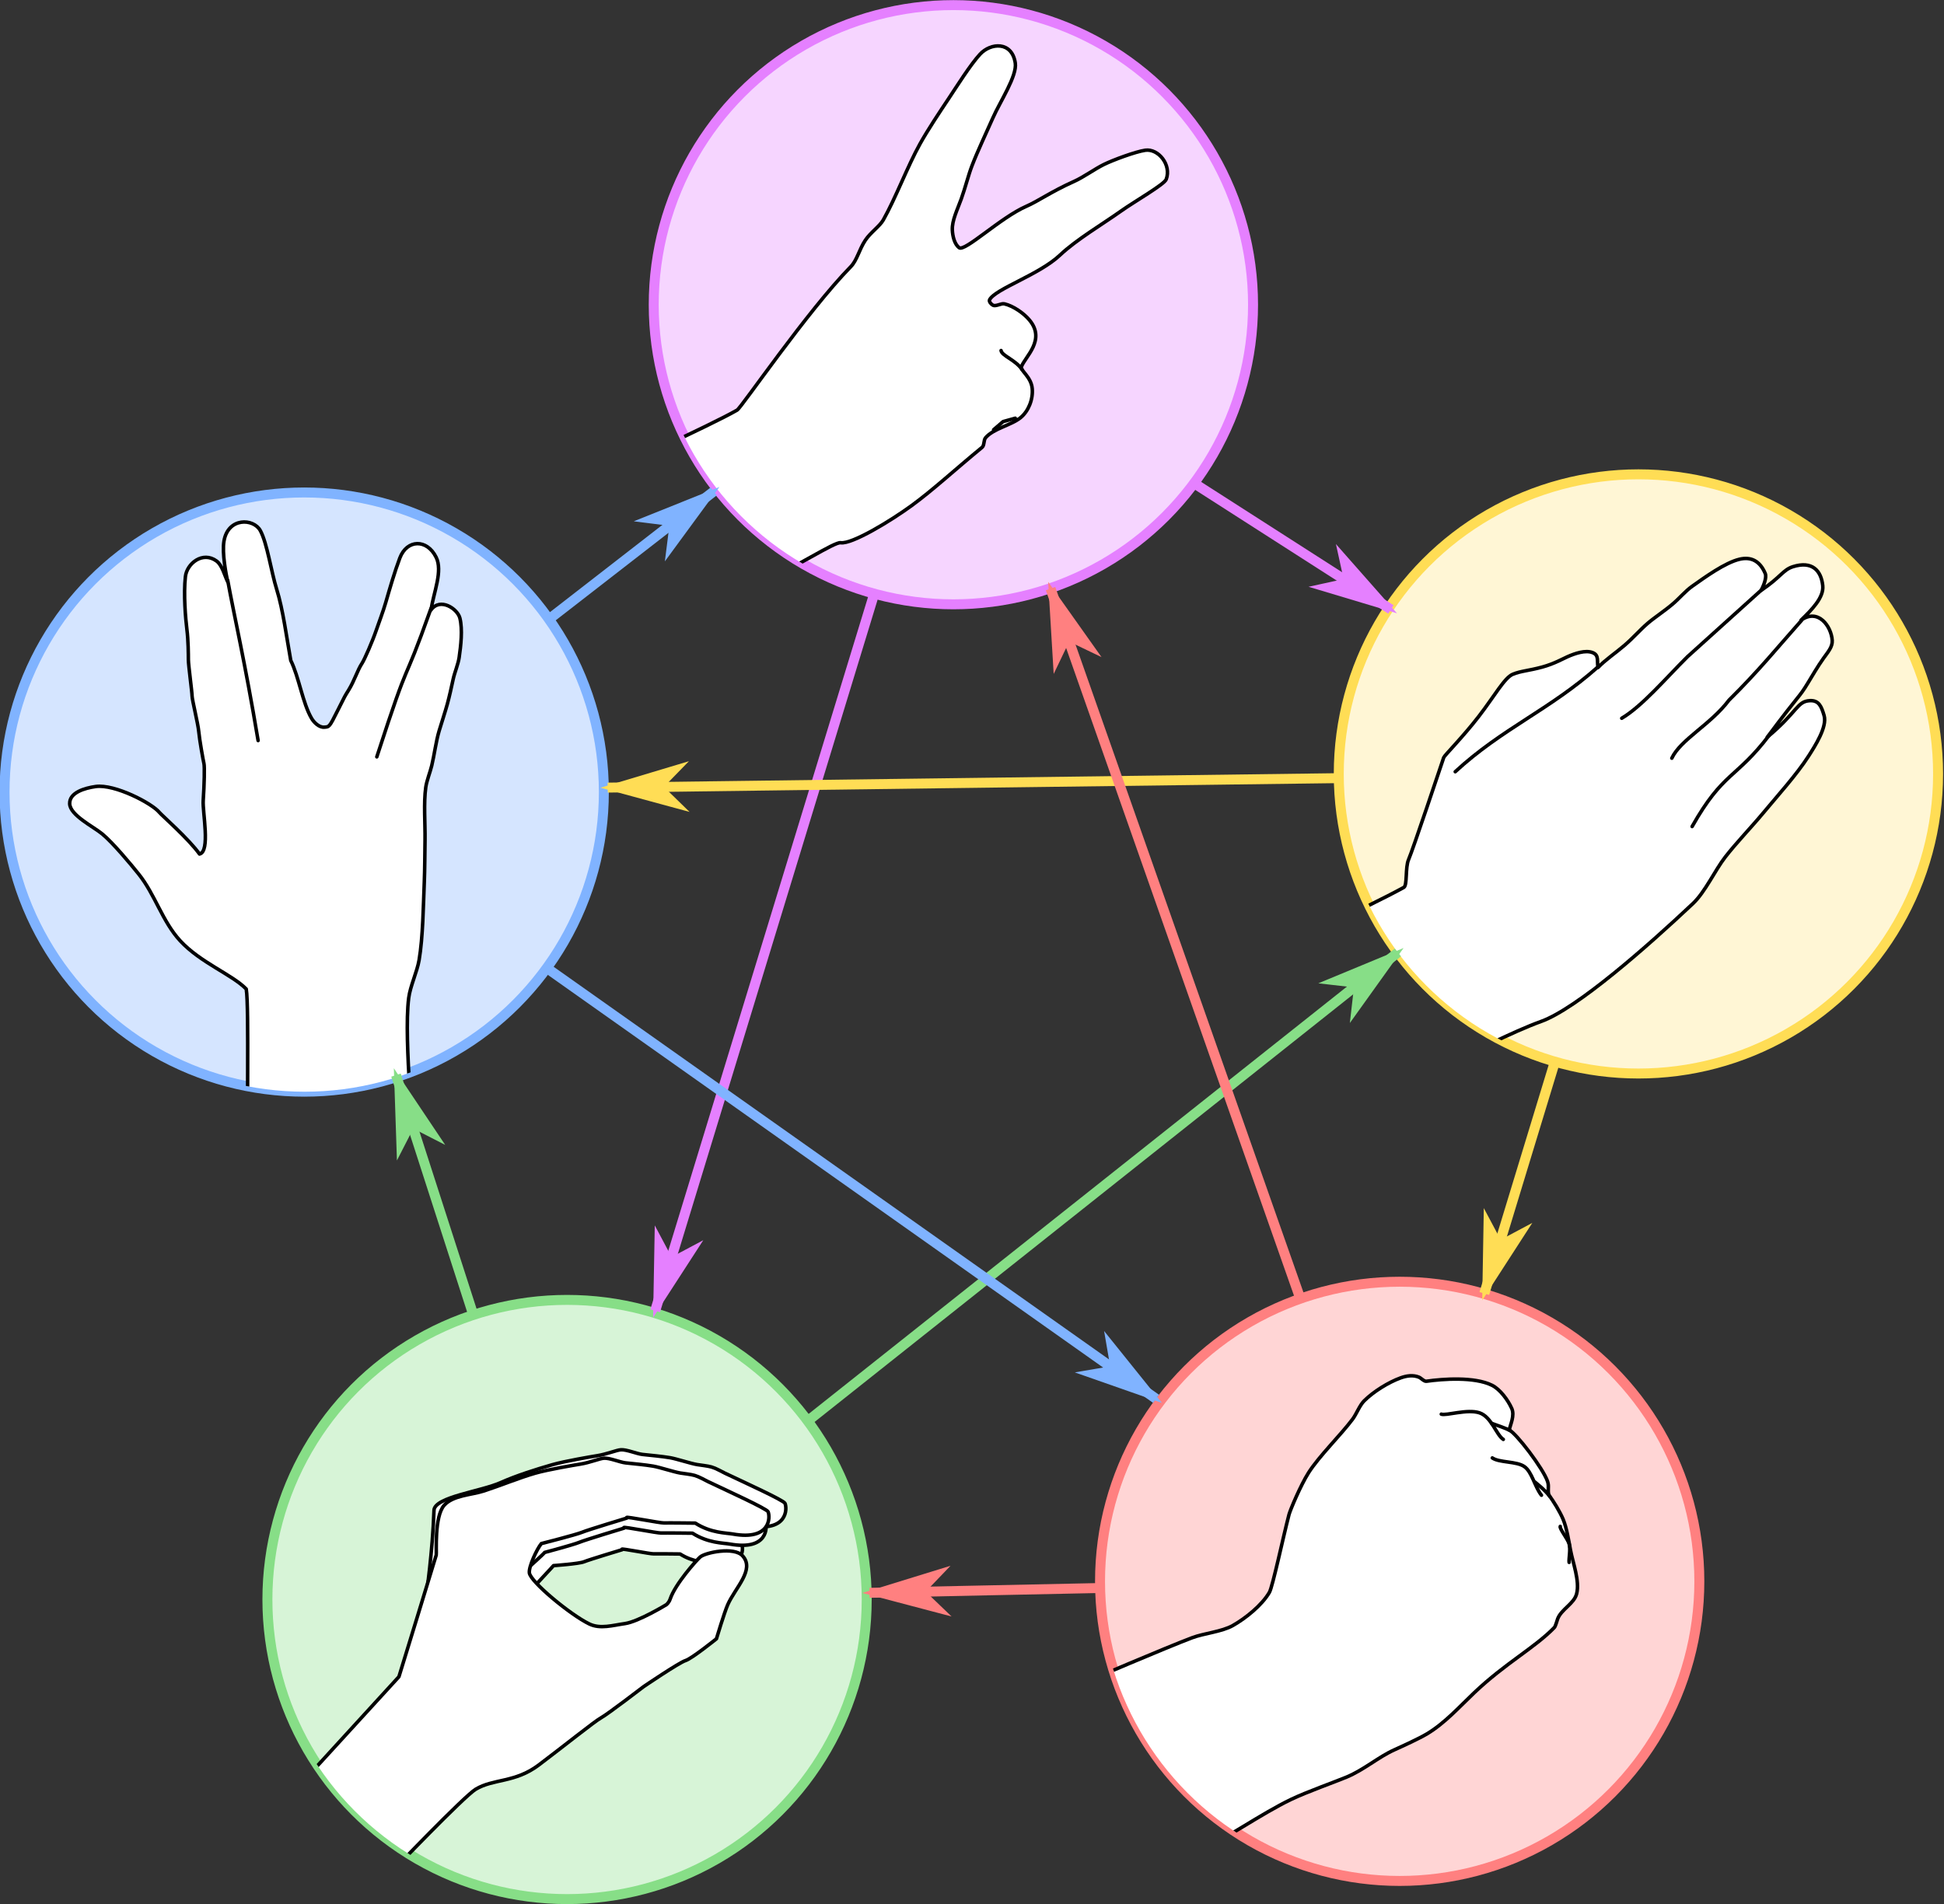 <?xml version="1.0" encoding="UTF-8" standalone="no"?>
<!-- Created with Inkscape (http://www.inkscape.org/) -->

<svg
   id="svg2"
   sodipodi:version="0.32"
   inkscape:version="1.3.2 (091e20ef0f, 2023-11-25, custom)"
   width="551.729"
   height="540.513"
   version="1.0"
   sodipodi:docname="rpsls_diagram.svg"
   inkscape:output_extension="org.inkscape.output.svg.inkscape"
   xmlns:inkscape="http://www.inkscape.org/namespaces/inkscape"
   xmlns:sodipodi="http://sodipodi.sourceforge.net/DTD/sodipodi-0.dtd"
   xmlns:xlink="http://www.w3.org/1999/xlink"
   xmlns="http://www.w3.org/2000/svg"
   xmlns:svg="http://www.w3.org/2000/svg"
   xmlns:rdf="http://www.w3.org/1999/02/22-rdf-syntax-ns#"
   xmlns:cc="http://creativecommons.org/ns#"
   xmlns:dc="http://purl.org/dc/elements/1.1/">
  <rect width="100%" height="100%" fill="#333333" stroke="none"/>
  <defs
     id="defs5">
    <marker
       inkscape:stockid="Arrow1Lstart"
       orient="auto"
       refY="0"
       refX="0"
       id="Arrow1Lstart"
       style="overflow:visible">
      <path
         id="path3525"
         d="M 0,0 5,-5 -12.5,0 5,5 Z"
         style="fill-rule:evenodd;stroke:#000000;stroke-width:1pt;marker-start:none"
         transform="matrix(0.8,0,0,0.8,10,0)" />
    </marker>
    <marker
       inkscape:stockid="Arrow1Lend"
       orient="auto"
       refY="0"
       refX="0"
       id="Arrow1Lend"
       style="overflow:visible">
      <path
         id="path3528"
         d="M 0,0 5,-5 -12.5,0 5,5 Z"
         style="fill-rule:evenodd;stroke:#000000;stroke-width:1pt;marker-start:none"
         transform="matrix(-0.8,0,0,-0.8,-10,0)" />
    </marker>
    <inkscape:perspective
       sodipodi:type="inkscape:persp3d"
       inkscape:vp_x="0 : 466.69427 : 1"
       inkscape:vp_y="0 : 1000 : 0"
       inkscape:vp_z="744.09448 : 466.69427 : 1"
       inkscape:persp3d-origin="372.04724 : 291.30057 : 1"
       id="perspective9" />
    <inkscape:perspective
       id="perspective2413"
       inkscape:persp3d-origin="372.04724 : 291.30057 : 1"
       inkscape:vp_z="744.09448 : 466.69427 : 1"
       inkscape:vp_y="0 : 1000 : 0"
       inkscape:vp_x="0 : 466.69427 : 1"
       sodipodi:type="inkscape:persp3d" />
    <inkscape:perspective
       id="perspective2426"
       inkscape:persp3d-origin="372.04724 : 291.30057 : 1"
       inkscape:vp_z="744.09448 : 466.69427 : 1"
       inkscape:vp_y="0 : 1000 : 0"
       inkscape:vp_x="0 : 466.69427 : 1"
       sodipodi:type="inkscape:persp3d" />
    <inkscape:perspective
       id="perspective3367"
       inkscape:persp3d-origin="372.04724 : 291.30057 : 1"
       inkscape:vp_z="744.09448 : 466.69427 : 1"
       inkscape:vp_y="0 : 1000 : 0"
       inkscape:vp_x="0 : 466.69427 : 1"
       sodipodi:type="inkscape:persp3d" />
    <inkscape:perspective
       id="perspective3397"
       inkscape:persp3d-origin="372.04724 : 291.30057 : 1"
       inkscape:vp_z="744.09448 : 466.69427 : 1"
       inkscape:vp_y="0 : 1000 : 0"
       inkscape:vp_x="0 : 466.69427 : 1"
       sodipodi:type="inkscape:persp3d" />
    <clipPath
       clipPathUnits="userSpaceOnUse"
       id="clipPath3428">
      <circle
         style="opacity:1;fill:none;fill-opacity:1;stroke:#000000;stroke-width:11.44;stroke-linecap:round;stroke-linejoin:round;stroke-miterlimit:4;stroke-dasharray:none;stroke-opacity:1"
         id="path3430"
         transform="matrix(0.874,0,0,0.874,245.087,124.283)"
         cx="-126.156"
         cy="-211.357"
         r="343.837" />
    </clipPath>
    <clipPath
       clipPathUnits="userSpaceOnUse"
       id="clipPath3435">
      <use
         x="0"
         y="0"
         xlink:href="#path3414"
         id="use3437"
         transform="matrix(0.911,0,0,0.911,835.686,71.258)"
         width="600"
         height="600"
         style="fill:none" />
    </clipPath>
    <clipPath
       clipPathUnits="userSpaceOnUse"
       id="clipPath3441">
      <use
         x="0"
         y="0"
         xlink:href="#path3414"
         id="use3443"
         transform="translate(1056.25,534.309)"
         width="600"
         height="600" />
    </clipPath>
    <clipPath
       clipPathUnits="userSpaceOnUse"
       id="clipPath3447">
      <use
         x="0"
         y="0"
         xlink:href="#path3414"
         id="use3449"
         transform="translate(450.204,534.309)"
         width="600"
         height="600" />
    </clipPath>
    <clipPath
       clipPathUnits="userSpaceOnUse"
       id="clipPath3453">
      <use
         x="0"
         y="0"
         xlink:href="#path3414"
         id="use3455"
         transform="translate(-168.208,635.728)"
         width="600"
         height="600" />
    </clipPath>
  </defs>
  <sodipodi:namedview
     inkscape:window-height="1080"
     inkscape:window-width="1918"
     inkscape:pageshadow="2"
     inkscape:pageopacity="0.0"
     guidetolerance="10.0"
     gridtolerance="10.0"
     objecttolerance="10.0"
     borderopacity="1.0"
     bordercolor="#666666"
     pagecolor="#ffffff"
     id="base"
     showgrid="false"
     inkscape:zoom="0.5"
     inkscape:cx="-368"
     inkscape:cy="274"
     inkscape:window-x="0"
     inkscape:window-y="24"
     inkscape:current-layer="svg2"
     showguides="true"
     inkscape:guide-bbox="true"
     inkscape:window-maximized="0"
     inkscape:showpageshadow="2"
     inkscape:pagecheckerboard="0"
     inkscape:deskcolor="#d1d1d1" />
  <g
     id="g12095"
     transform="rotate(-90,274.368,300.429)">
    <g
       transform="matrix(0,0.283,-0.283,0,227.468,497.158)"
       id="g3488">
      <circle
         transform="matrix(0.874,0,0,0.874,-150.697,543.567)"
         id="use3420"
         style="fill:#ffd5d5;fill-opacity:1;stroke:#ff8080;stroke-width:11.44;stroke-linecap:round;stroke-linejoin:round;stroke-miterlimit:4;stroke-dasharray:none;stroke-opacity:1"
         cx="-126.156"
         cy="-211.357"
         r="343.837" />
      <g
         id="g3267"
         clip-path="url(#clipPath3453)">
        <path
           sodipodi:nodetypes="csssssssssssscscsssssssssscc"
           id="path2432"
           d="m -575.832,459.772 c 0,0 81.489,-34.878 106.827,-44.388 11.942,-4.482 29.618,-5.944 40.724,-12.217 12.928,-7.302 29.192,-20.42 36.652,-33.258 3.268,-5.625 13.736,-55.268 19.683,-78.054 1.098,-4.205 11.547,-29.321 19.683,-42.081 10.628,-16.668 32.299,-37.774 44.118,-53.62 3.884,-5.208 6.945,-13.732 11.538,-18.326 9.188,-9.188 24.424,-18.681 36.652,-23.077 5.989,-2.153 12.441,-3.103 18.326,-0.679 2.147,0.884 5.168,4.4 7.466,4.072 16.142,-2.299 48.133,-4.769 65.837,4.072 8.141,4.066 15.918,14.793 19.683,23.077 3.304,7.269 -1.433,16.499 -2.456,21.73 7.18,3.523 33.79,38.224 38.429,51.573 1.806,5.197 -0.243,8.591 1.357,13.855 4.252,5.361 11.13,16.641 14.253,24.154 3.697,8.893 5.674,21.759 7.466,31.222 2.449,12.93 9.313,30.675 6.109,43.439 -2.519,10.033 -15.252,15.473 -19.005,25.113 -0.669,1.718 -2.113,7.497 -3.394,8.824 -19.343,20.029 -49.06,35.736 -80.09,65.158 -15.051,14.271 -29.718,30.744 -47.511,41.403 -8.286,4.963 -24.467,12.289 -33.258,16.29 -15.702,7.145 -30.017,19.826 -47.511,27.149 -10.698,4.479 -40.143,14.953 -55.656,22.398 -29.353,14.088 -69.696,42.081 -88.914,50.226 z"
           style="fill:#ffffff;fill-opacity:1;stroke:#000000;stroke-width:3.529;stroke-linecap:round;stroke-linejoin:round;stroke-miterlimit:4;stroke-dasharray:none;stroke-opacity:1"
           inkscape:connector-curvature="0" />
        <path
           sodipodi:nodetypes="cc"
           id="path3224"
           d="m -150.289,207.578 c -4.462,-2.424 -12.044,-4.848 -18.584,-7.272"
           style="fill:#ffffff;fill-opacity:0.096;stroke:#000000;stroke-width:3.529;stroke-linecap:round;stroke-linejoin:round;stroke-miterlimit:4;stroke-dasharray:none;stroke-opacity:1"
           inkscape:connector-curvature="0" />
        <path
           sodipodi:nodetypes="czc"
           id="path3226"
           d="m -219.239,191.148 c 4.801,1.8 26.009,-5.365 38.246,-1.347 12.154,3.992 16.85,22.136 23.971,26.664"
           style="fill:#ffffff;fill-opacity:0.096;stroke:#000000;stroke-width:3.529;stroke-linecap:round;stroke-linejoin:round;stroke-miterlimit:4;stroke-dasharray:none;stroke-opacity:1"
           inkscape:connector-curvature="0" />
        <path
           sodipodi:nodetypes="czcc"
           id="path3228"
           d="m -168.065,235.05 c 6.954,4.868 24.224,3.23 32.051,8.619 7.827,5.389 10.447,20.345 17.237,28.819 v 0"
           style="fill:#ffffff;fill-opacity:0.096;stroke:#000000;stroke-width:3.529;stroke-linecap:round;stroke-linejoin:round;stroke-miterlimit:4;stroke-dasharray:none;stroke-opacity:1"
           inkscape:connector-curvature="0" />
        <path
           sodipodi:nodetypes="cc"
           id="path3230"
           d="m -110.428,273.565 c -5.991,-7.39 -10.164,-10.238 -14.813,-14.275"
           style="fill:#ffffff;fill-opacity:0.096;stroke:#000000;stroke-width:3.529;stroke-linecap:round;stroke-linejoin:round;stroke-miterlimit:4;stroke-dasharray:none;stroke-opacity:1"
           inkscape:connector-curvature="0" />
        <path
           sodipodi:nodetypes="czcc"
           id="path3232"
           d="m -99.924,303.731 c -1.028,2.056 7.223,12.051 8.888,17.507 1.665,5.456 -0.551,15.829 0,18.584 v 0"
           style="fill:#ffffff;fill-opacity:0.096;stroke:#000000;stroke-width:3.529;stroke-linecap:round;stroke-linejoin:round;stroke-miterlimit:4;stroke-dasharray:none;stroke-opacity:1"
           inkscape:connector-curvature="0" />
      </g>
    </g>
    <g
       transform="matrix(0,0.283,-0.283,0,427.959,389.902)"
       id="g3479">
      <circle
         transform="matrix(0.874,0,0,0.874,467.716,442.147)"
         id="use3422"
         style="fill:#fff6d5;fill-opacity:1;stroke:#ffdd55;stroke-width:11.44;stroke-linecap:round;stroke-linejoin:round;stroke-miterlimit:4;stroke-dasharray:none;stroke-opacity:1"
         cx="-126.156"
         cy="-211.357"
         r="343.837" />
      <g
         id="g3260"
         clip-path="url(#clipPath3447)">
        <path
           sodipodi:nodetypes="csssssssscsssssscsscssscssssssssc"
           id="path3240"
           d="M 1.357,430.317 C 0.627,430.142 85.168,391.579 122.172,371.267 c 3.665,-2.012 1.342,-20.075 4.751,-27.828 4.144,-9.426 32.71,-94.842 35.294,-102.489 0.695,-2.058 19.345,-20.737 35.105,-41.182 15.9,-20.627 25.853,-38.874 34.125,-42.302 8.123,-3.366 15.961,-3.508 29.728,-7.284 11.783,-3.232 21.098,-8.537 25.249,-10.363 7.42,-3.264 17.866,-6.902 25.113,-4.072 6.694,2.613 4.093,8.331 5.43,14.932 7.058,-7.518 17.78,-14.675 26.589,-22.261 8.693,-7.485 15.469,-15.405 22.959,-21.857 6.971,-6.005 17.086,-12.549 25.257,-19.515 7.364,-6.279 12.768,-13.029 19.54,-17.815 12.376,-8.748 32.77,-23.628 47.511,-27.149 10.97,-2.621 20.234,1.088 25.792,14.253 1.78,4.216 -1.821,12.629 -4.072,16.968 19.833,-13.384 21.845,-20.582 31.9,-23.756 19.172,-6.051 28.275,3.798 29.864,19.005 1.26,12.052 -11.277,24.423 -21.719,34.615 17.202,-12.16 30.349,6.17 31.222,20.362 0.394,6.406 -4.193,11.506 -8.657,17.764 -5.835,8.18 -11.415,17.83 -15.777,24.996 -9.464,15.546 -6.394,8.299 -40.724,54.299 30.845,-25.775 29.76,-35.98 42.76,-36.652 9.207,-0.475 11.642,6.09 14.253,14.932 3.353,11.353 -9.238,30.748 -15.611,40.724 -11.778,18.438 -31.511,40.171 -45.475,57.014 -11.15,13.449 -27.305,30.311 -38.009,44.118 -10.486,13.526 -20.122,35.097 -32.579,46.833 C 366.222,430.673 295.596,492.822 259.955,505.656 205.456,525.28 74.508,597.992 75.339,600 76.637,603.136 1.357,429.638 1.357,430.317 Z"
           style="fill:#ffffff;fill-opacity:1;stroke:#000000;stroke-width:3.529;stroke-linecap:round;stroke-linejoin:round;stroke-miterlimit:4;stroke-dasharray:none;stroke-opacity:1"
           inkscape:connector-curvature="0" />
        <path
           sodipodi:nodetypes="ccc"
           id="path3242"
           d="m 481.9,71.946 -75.281,67.937 c -22.22,22.094 -45.322,49.484 -65.896,61.701"
           style="fill:#ffffff;fill-opacity:0.167;stroke:#000000;stroke-width:3.529;stroke-linecap:round;stroke-linejoin:round;stroke-miterlimit:4;stroke-dasharray:none;stroke-opacity:1"
           inkscape:connector-curvature="0" />
        <path
           sodipodi:nodetypes="ccc"
           id="path3244"
           d="m 521.267,103.167 c -23.393,26.296 -43.085,50.742 -73.036,80.318 -18.257,24.342 -48.605,39.514 -57.28,58.144"
           style="fill:#ffffff;fill-opacity:0.167;stroke:#000000;stroke-width:3.529;stroke-linecap:round;stroke-linejoin:round;stroke-miterlimit:4;stroke-dasharray:none;stroke-opacity:1"
           inkscape:connector-curvature="0" />
        <path
           sodipodi:nodetypes="cc"
           id="path3246"
           d="M 488.688,218.552 C 455.288,262.511 442.533,254.867 411.312,310.181"
           style="fill:#ffffff;fill-opacity:0.167;stroke:#000000;stroke-width:3.529;stroke-linecap:round;stroke-linejoin:round;stroke-miterlimit:4;stroke-dasharray:none;stroke-opacity:1"
           inkscape:connector-curvature="0" />
        <path
           sodipodi:nodetypes="ccc"
           id="path3248"
           d="M 173.756,255.204 C 220.742,211.79 268.713,193.033 316.968,150 v 0"
           style="fill:#ffffff;fill-opacity:0.167;stroke:#000000;stroke-width:3.529;stroke-linecap:round;stroke-linejoin:round;stroke-miterlimit:4;stroke-dasharray:none;stroke-opacity:1"
           inkscape:connector-curvature="0" />
      </g>
    </g>
    <g
       transform="matrix(0,0.283,-0.283,0,561.152,23.973)"
       id="g3472">
      <circle
         transform="matrix(0.874,0,0,0.874,1073.76,442.147)"
         id="use3424"
         style="fill:#f6d5ff;fill-opacity:1;stroke:#e580ff;stroke-width:11.44;stroke-linecap:round;stroke-linejoin:round;stroke-miterlimit:4;stroke-dasharray:none;stroke-opacity:1"
         cx="-126.156"
         cy="-211.357"
         r="343.837" />
      <g
         id="g3281"
         clip-path="url(#clipPath3441)">
        <path
           sodipodi:nodetypes="csssssssssssssssssssssssssssssssscc"
           id="path3275"
           d="m 612.217,428.281 c 0.545,-1.199 108.591,-50.117 134.389,-65.158 4.38,-2.554 70.177,-99.083 114.027,-143.891 6.191,-6.326 8.319,-17.035 14.567,-26.493 5.074,-7.682 14.482,-14.077 18.012,-20.339 12.433,-22.054 24.368,-53.88 36.652,-76.018 7.948,-14.325 20.1,-32.522 29.186,-46.154 7.864,-11.799 21.593,-33.709 31.222,-44.118 10.471,-11.32 31.82,-13.356 35.294,8.824 2.017,12.873 -15.315,38.872 -22.398,54.977 -6.351,14.44 -15.408,33.455 -21.041,48.19 -3.762,9.843 -6.53,21.516 -10.763,33.293 -3.863,10.748 -9.399,21.582 -8.92,31.187 0.3,6.009 2.053,13.934 6.787,17.647 5.586,4.381 41.609,-30.218 67.195,-41.403 12.495,-5.462 24.673,-14.557 48.19,-25.113 9.432,-4.234 20.588,-12.403 29.864,-16.968 8.96,-4.409 31.522,-12.81 41.403,-14.253 13.105,-1.914 26.539,14.673 21.041,29.186 -1.96,5.172 -31.899,22.237 -45.475,31.9 -18.416,13.109 -44.667,28.58 -61.086,44.118 -20.764,19.649 -65.033,33.925 -70.588,44.796 -0.874,1.711 1.662,4.599 3.394,5.43 3.142,1.508 8.144,-2.149 11.539,-1.357 8.745,2.04 19.378,9.379 25.113,16.29 16.601,20.003 -4.423,36.618 -8.145,46.833 -1.33,3.65 9.737,9.874 10.86,21.719 1.047,11.05 -3.831,22.836 -11.538,29.186 -9.435,7.773 -27.463,10.975 -35.294,20.362 -1.939,2.324 -1.055,7.58 -3.394,9.502 -27.371,22.5 -49.287,42.792 -70.588,58.371 -20.96,15.329 -60.002,39.014 -71.267,37.33 -6.382,-0.954 -44.359,24.563 -83.484,42.081 -23.777,10.647 -73.982,45.475 -73.982,45.475 z"
           style="fill:#ffffff;fill-opacity:1;stroke:#000000;stroke-width:3.529;stroke-linecap:round;stroke-linejoin:round;stroke-miterlimit:4;stroke-dasharray:none;stroke-opacity:1"
           inkscape:connector-curvature="0" />
        <path
           sodipodi:nodetypes="cc"
           id="path3277"
           d="m 1032.353,322.398 c -6.8,-9.806 -20.29,-13.714 -21.041,-19.005"
           style="fill:#ffffff;fill-opacity:0.061;stroke:#000000;stroke-width:3.529;stroke-linecap:round;stroke-linejoin:round;stroke-miterlimit:4;stroke-dasharray:none;stroke-opacity:1"
           inkscape:connector-curvature="0" />
        <path
           id="path3279"
           d="m 1003.846,382.805 9.502,-8.145 12.217,-3.394"
           style="fill:#ffffff;fill-opacity:0.061;stroke:#000000;stroke-width:3.529;stroke-linecap:round;stroke-linejoin:round;stroke-miterlimit:4;stroke-dasharray:none;stroke-opacity:1"
           inkscape:connector-curvature="0" />
      </g>
    </g>
    <g
       transform="matrix(0,0.283,-0.283,0,42.4,213.247)"
       id="g3457">
      <circle
         style="fill:#d7f4d7;fill-opacity:1;stroke:#87de87;stroke-width:11.44;stroke-linecap:round;stroke-linejoin:round;stroke-miterlimit:4;stroke-dasharray:none;stroke-opacity:1"
         id="path3414"
         transform="matrix(0.874,0,0,0.874,17.511,-92.162)"
         cx="-126.156"
         cy="-211.357"
         r="343.837" />
      <g
         id="g3384"
         transform="translate(-227.576,-216.444)"
         clip-path="url(#clipPath3428)">
        <path
           sodipodi:nodetypes="csssccsssssssssssssss"
           id="path3382"
           d="m 150.283,-156.17 c -4.53,0.724 -27.254,4.559 -38.081,7.648 -13.295,3.793 -30.372,10.786 -43.52,15.065 -10.892,3.545 -26.248,3.645 -33.897,12.179 -8.578,9.57 -6.352,40.645 -6.771,42.321 l 58.172,26.597 c -0.588,-5.299 31.282,-37.449 35.048,-42.057 0,0 25.68,-1.809 30.702,-3.904 5.021,-2.094 38.08,-12.065 38.08,-12.065 l -0.165,-0.496 c -0.302,-0.907 28.407,4.783 31.726,4.642 3.342,-0.142 26.59,0.144 26.59,0.144 13.336,8.511 25.915,8.198 32.014,9.279 32.103,5.686 31.775,-14.408 29.848,-18.944 -1.098,-2.586 -35.416,-18.163 -50.821,-25.481 -3.827,-1.818 -7.56,-4.178 -11.625,-5.367 -3.208,-0.938 -8.978,-1.503 -12.275,-2.051 -5.384,-0.896 -17.531,-4.908 -22.912,-5.82 -7.021,-1.19 -16.381,-2.007 -23.461,-2.778 -4.849,-0.528 -13.471,-4.268 -18.318,-3.974 -3.706,0.224 -11.825,3.705 -20.334,5.064 z"
           style="fill:#ffffff;fill-opacity:1;stroke:#000000;stroke-width:3.529;stroke-linecap:round;stroke-linejoin:round;stroke-miterlimit:4;stroke-dasharray:none;stroke-opacity:1"
           inkscape:connector-curvature="0" />
        <path
           sodipodi:nodetypes="csssccsssssssssssssss"
           id="path3380"
           d="m 145.09,-186.1 c -5.345,0.855 -32.162,5.385 -44.939,9.033 -15.689,4.48 -35.842,12.739 -51.356,17.793 -12.854,4.187 -30.974,4.305 -40.001,14.384 -10.122,11.303 -7.496,48.006 -7.99,49.985 L 69.451,-63.492 c -0.694,-6.259 38.498,-38.729 42.942,-44.171 0,0 28.722,-7.639 34.647,-10.113 5.926,-2.474 44.937,-14.25 44.937,-14.25 l -0.195,-0.586 c -0.356,-1.071 33.522,5.649 37.439,5.482 3.943,-0.168 31.378,0.171 31.378,0.171 15.737,10.053 30.581,9.683 37.779,10.959 37.884,6.715 37.496,-17.017 35.223,-22.375 -1.296,-3.054 -41.793,-21.452 -59.972,-30.095 -4.516,-2.147 -8.921,-4.934 -13.719,-6.339 -3.785,-1.108 -10.595,-1.775 -14.485,-2.423 -6.354,-1.058 -20.688,-5.797 -27.038,-6.874 -8.286,-1.405 -19.331,-2.37 -27.686,-3.281 -5.722,-0.624 -15.897,-5.041 -21.617,-4.694 -4.374,0.265 -13.955,4.376 -23.995,5.981 z"
           style="fill:#ffffff;fill-opacity:1;stroke:#000000;stroke-width:3.529;stroke-linecap:round;stroke-linejoin:round;stroke-miterlimit:4;stroke-dasharray:none;stroke-opacity:1"
           inkscape:connector-curvature="0" />
        <path
           sodipodi:nodetypes="csssccsssssssssssssss"
           id="path3378"
           d="m 164.879,-204.652 c -5.345,0.855 -32.162,5.385 -44.939,9.033 -15.689,4.48 -36.479,11.09 -51.356,17.793 -20.275,9.134 -66.742,14.467 -67.211,27.989 -1.465,42.224 -7.496,83.874 -7.99,85.853 L 79.346,-109.255 c -0.694,-6.259 34.787,-12.755 39.231,-18.198 0,0 42.327,-6.402 48.253,-8.876 5.926,-2.474 44.937,-14.25 44.937,-14.25 l -0.195,-0.586 c -0.356,-1.071 33.522,5.649 37.439,5.482 3.943,-0.168 31.378,0.171 31.378,0.171 15.737,10.053 30.581,9.683 37.779,10.959 37.884,6.715 37.496,-17.017 35.223,-22.375 -1.296,-3.054 -41.793,-21.452 -59.972,-30.095 -4.516,-2.147 -8.921,-4.934 -13.719,-6.339 -3.785,-1.108 -10.595,-1.775 -14.485,-2.423 -6.354,-1.058 -20.688,-5.797 -27.038,-6.874 -8.286,-1.405 -19.331,-2.37 -27.686,-3.281 -5.722,-0.624 -15.897,-5.041 -21.617,-4.694 -4.374,0.265 -13.955,4.376 -23.995,5.981 z"
           style="fill:#ffffff;fill-opacity:1;stroke:#000000;stroke-width:3.529;stroke-linecap:round;stroke-linejoin:round;stroke-miterlimit:4;stroke-dasharray:none;stroke-opacity:1"
           inkscape:connector-curvature="0" />
        <path
           sodipodi:nodetypes="csssssccsssssssssssssssssssssssssssss"
           id="path3373"
           d="m 147.905,-196.204 c -5.345,0.855 -32.162,5.385 -44.939,9.033 -15.689,4.48 -35.842,12.739 -51.356,17.793 -12.854,4.187 -30.974,4.305 -40.001,14.384 -10.122,11.303 -7.496,48.006 -7.99,49.985 -0.494,1.979 -37.416,122.033 -37.416,122.033 l -102.419,111.954 95.879,82.982 c 0,0 71.858,-75.059 83.516,-82.08 17.841,-10.744 39.338,-6.324 63.191,-24.278 24.452,-18.404 56.22,-43.983 62.64,-47.446 6.419,-3.463 42.542,-31.174 42.542,-31.174 0,0 35.583,-24.17 42.002,-26.149 6.419,-1.979 31.076,-21.883 31.076,-21.883 0,0 7.956,-26.54 11.314,-34.146 7.567,-17.137 27.431,-35.046 14.959,-49.01 -8.526,-9.545 -37.621,-3.271 -42.6,1.135 -3.839,3.397 -24.919,26.969 -30.009,41.991 -1.384,4.086 -3.942,5.861 -3.942,5.861 0,0 -27.957,17.04 -41.508,18.939 -12.061,1.69 -24.732,5.683 -35.7,0.379 -18.925,-9.152 -59.153,-42.395 -60.141,-51.3 -0.694,-6.259 7.577,-23.887 12.021,-29.329 0,0 34.906,-8.876 40.832,-11.35 5.926,-2.474 44.937,-14.25 44.937,-14.25 l -0.195,-0.586 c -0.356,-1.071 33.522,5.649 37.439,5.482 3.943,-0.168 31.378,0.171 31.378,0.171 15.737,10.053 30.581,9.683 37.779,10.959 37.884,6.715 37.496,-17.017 35.223,-22.375 -1.296,-3.054 -41.793,-21.452 -59.972,-30.095 -4.516,-2.147 -8.921,-4.934 -13.719,-6.339 -3.785,-1.108 -10.595,-1.775 -14.485,-2.423 -6.354,-1.058 -20.688,-5.797 -27.038,-6.874 -8.286,-1.405 -19.331,-2.37 -27.686,-3.281 -5.722,-0.624 -15.897,-5.041 -21.617,-4.694 -4.374,0.265 -13.955,4.376 -23.995,5.981 z"
           style="fill:#ffffff;fill-opacity:1;stroke:#000000;stroke-width:3.529;stroke-linecap:round;stroke-linejoin:round;stroke-miterlimit:4;stroke-dasharray:none;stroke-opacity:1"
           inkscape:connector-curvature="0" />
      </g>
    </g>
    <g
       transform="matrix(0,0.283,-0.283,0,245.695,-74.87)"
       id="g3465">
      <circle
         transform="matrix(0.874,0,0,0.874,771.975,-183.687)"
         id="use3418"
         style="fill:#d5e5ff;fill-opacity:1;stroke:#80b3ff;stroke-width:11.44;stroke-linecap:round;stroke-linejoin:round;stroke-miterlimit:4;stroke-dasharray:none;stroke-opacity:1"
         cx="-126.156"
         cy="-211.357"
         r="343.837" />
      <g
         id="g3409"
         transform="matrix(1.098,0,0,1.098,-162.734,-169.734)"
         clip-path="url(#clipPath3435)">
        <path
           sodipodi:nodetypes="ccsssssscsssssssscssscssssssssscssssssssssssc"
           id="path3403"
           d="M 699.963,141.264 C 697.93,131.1 700.721,15.296 697.93,-1.033 685.08,-14.27 656.146,-25.029 637.623,-45.077 c -16.325,-17.669 -22.898,-42.216 -37.946,-60.984 -7.827,-9.763 -23.579,-28.593 -33.202,-36.59 -8.161,-6.782 -29.625,-17.172 -29.814,-27.782 -0.181,-10.126 13.688,-14.17 23.716,-15.585 17.419,-2.458 51.713,15.5 58.274,23.716 1.808,2.264 26.912,24.31 36.59,37.946 10.108,-2.117 2.684,-38.484 3.388,-48.787 0.999,-14.615 1.355,-31.17 0.678,-33.88 -0.678,-2.71 -4.066,-21.683 -4.743,-29.137 -0.678,-7.454 -6.098,-29.137 -6.098,-32.525 0,-3.388 -3.388,-28.459 -3.388,-33.202 0,-4.743 -0.08,-17.696 -1.355,-27.782 -1.253,-9.908 -3.137,-32.121 -1.355,-48.11 1.335,-11.974 15.805,-23.523 28.459,-14.23 5.204,3.822 7.367,13.373 10.164,18.973 -1.443,-6.612 -5.304,-26.206 -3.388,-37.268 3.775,-21.793 27.047,-20.817 33.202,-9.486 6.226,11.462 10.039,38.05 14.907,53.531 5.843,18.58 9.165,44.663 12.874,65.05 7.507,15.232 10.824,38.915 18.973,52.853 2.306,3.944 6.961,8.431 11.519,8.131 4.753,-0.313 4.743,0 12.197,-14.907 7.454,-14.907 6.456,-12.948 10.164,-18.973 5.421,-8.809 8.131,-18.295 12.197,-24.394 2.255,-3.383 9.503,-19.954 12.874,-29.814 2.892,-8.457 6.323,-17.164 8.809,-25.749 3.69,-12.741 8.184,-28.248 12.874,-40.656 6.523,-17.254 24.835,-17.658 33.202,-0.678 6.176,12.533 -2.177,31.641 -4.743,48.11 8.442,-11.766 24.328,-1.035 26.426,7.454 2.586,10.461 0.869,25.249 -0.678,35.913 -0.878,6.052 -4.116,13.676 -5.421,19.65 -1.625,7.444 -3.403,15.691 -5.421,23.038 -1.909,6.953 -5.375,17.49 -7.454,24.394 -2.816,9.353 -4.46,22.358 -6.776,31.847 -1.45,5.941 -4.558,13.596 -5.421,19.65 -2.037,14.29 -0.449,33.677 -0.678,48.11 -0.183,11.587 -0.19,27.045 -0.678,38.623 -0.899,21.373 -1.182,50.055 -4.743,71.148 -1.79,10.601 -8.131,23.893 -9.486,34.558 -5.101,40.135 6.776,135.52 2.033,134.843 -4.743,-0.678 -149.75,0.678 -148.395,-0.678 z"
           style="fill:#ffffff;fill-opacity:1;stroke:#000000;stroke-width:3.215;stroke-linecap:round;stroke-linejoin:round;stroke-miterlimit:4;stroke-dasharray:none;stroke-opacity:1"
           inkscape:connector-curvature="0" />
        <path
           sodipodi:nodetypes="ccc"
           id="path3405"
           d="m 680.99,-374.391 c 5.571,30.747 15.773,74.515 27.782,146.362 v 0"
           style="fill:#ffffff;fill-opacity:0.135;stroke:#000000;stroke-width:3.215;stroke-linecap:round;stroke-linejoin:round;stroke-miterlimit:4;stroke-dasharray:none;stroke-opacity:1"
           inkscape:connector-curvature="0" />
        <path
           sodipodi:nodetypes="cc"
           id="path3407"
           d="m 866.653,-348.643 c -28.322,79.722 -16.608,34.394 -49.465,135.52"
           style="fill:#ffffff;fill-opacity:0.135;stroke:#000000;stroke-width:3.215;stroke-linecap:round;stroke-linejoin:round;stroke-miterlimit:4;stroke-dasharray:none;stroke-opacity:1"
           inkscape:connector-curvature="0" />
      </g>
    </g>
    <g
       id="g12143"
       style="fill:#87de87;stroke:#87de87">
      <path
         style="fill:#87de87;fill-opacity:1;fill-rule:evenodd;stroke:#87de87;stroke-width:1.417;stroke-linecap:butt;stroke-linejoin:miter;stroke-miterlimit:4;stroke-dasharray:none;stroke-opacity:1"
         d="m 268.719,138 -66.906,21.562 0.438,1.344 66.906,-21.562 z"
         id="path3502"
         inkscape:connector-curvature="0" />
      <path
         style="fill:#87de87;fill-rule:evenodd;stroke:#87de87;stroke-width:1.134pt;marker-start:none"
         d="m 255.459,143.03 -3.656,7.133 17.143,-11.479 -20.62,0.69 z"
         id="path12149"
         inkscape:connector-curvature="0" />
    </g>
    <g
       id="g12151"
       style="fill:#80b3ff;stroke:#80b3ff">
      <path
         style="fill:#80b3ff;fill-opacity:1;fill-rule:evenodd;stroke:#80b3ff;stroke-width:1.417;stroke-linecap:butt;stroke-linejoin:miter;stroke-miterlimit:4;stroke-dasharray:none;stroke-opacity:1"
         d="m 399.906,181.844 -1.125,0.875 35.531,45.781 1.125,-0.875 z"
         id="path3504"
         inkscape:connector-curvature="0" />
      <path
         style="fill:#80b3ff;fill-rule:evenodd;stroke:#80b3ff;stroke-width:1.134pt;marker-start:none"
         d="m 426.2,216.878 -7.952,-1.005 16.637,12.201 -7.68,-19.148 z"
         id="path12157"
         inkscape:connector-curvature="0" />
    </g>
    <g
       id="g12159"
       style="fill:#e580ff;stroke:#e580ff">
      <path
         style="fill:#e580ff;fill-opacity:1;fill-rule:evenodd;stroke:#e580ff;stroke-width:1.417;stroke-linecap:butt;stroke-linejoin:miter;stroke-miterlimit:4;stroke-dasharray:none;stroke-opacity:1"
         d="m 436.375,365.594 -34.781,54.25 1.188,0.75 34.781,-54.25 z"
         id="path3506"
         inkscape:connector-curvature="0" />
      <path
         style="fill:#e580ff;fill-rule:evenodd;stroke:#e580ff;stroke-width:1.134pt;marker-start:none"
         d="m 409.835,408.289 -1.714,-7.83 -5.93,19.761 15.475,-13.645 z"
         id="path12165"
         inkscape:connector-curvature="0" />
    </g>
    <g
       id="g12167"
       style="fill:#ff8080;stroke:#ff8080">
      <path
         style="fill:#ff8080;fill-opacity:1;fill-rule:evenodd;stroke:#ff8080;stroke-width:1.417;stroke-linecap:butt;stroke-linejoin:miter;stroke-miterlimit:4;stroke-dasharray:none;stroke-opacity:1"
         d="m 123.375,273.531 -1.406,0.031 1.312,63.062 1.406,-0.031 z"
         id="path3508"
         inkscape:connector-curvature="0" />
      <path
         style="fill:#ff8080;fill-rule:evenodd;stroke:#ff8080;stroke-width:1.134pt;marker-start:none"
         d="m 122.967,287.715 5.784,5.549 -6.079,-19.716 -5.255,19.951 z"
         id="path12173"
         inkscape:connector-curvature="0" />
    </g>
    <g
       id="g12175"
       style="fill:#ffdd55;stroke:#ffdd55">
      <path
         style="fill:#ffdd55;fill-opacity:1;fill-rule:evenodd;stroke:#ffdd55;stroke-width:1.417;stroke-linecap:butt;stroke-linejoin:miter;stroke-miterlimit:4;stroke-dasharray:none;stroke-opacity:1"
         d="m 208.5,446.844 -0.406,1.375 63.531,19.344 0.406,-1.375 z"
         id="path3510"
         inkscape:connector-curvature="0" />
      <path
         style="fill:#ffdd55;fill-rule:evenodd;stroke:#ffdd55;stroke-width:1.134pt;marker-start:none"
         d="m 221.854,451.657 7.073,-3.771 -20.628,-0.357 17.326,11.201 z"
         id="path12181"
         inkscape:connector-curvature="0" />
    </g>
    <g
       id="g12183"
       style="fill:#e580ff;stroke:#e580ff">
      <path
         style="fill:#e580ff;fill-opacity:1;fill-rule:evenodd;stroke:#e580ff;stroke-width:1.417;stroke-linecap:butt;stroke-linejoin:miter;stroke-miterlimit:4;stroke-dasharray:none;stroke-opacity:1"
         d="m 203.594,211.531 -0.406,1.375 201.625,61.562 0.406,-1.344 z"
         id="path3512"
         inkscape:connector-curvature="0" />
      <path
         style="fill:#e580ff;fill-rule:evenodd;stroke:#e580ff;stroke-width:1.134pt;marker-start:none"
         d="m 216.944,216.362 7.076,-3.766 -20.628,-0.373 17.317,11.214 z"
         id="path12189"
         inkscape:connector-curvature="0" />
    </g>
    <g
       id="g12191"
       style="fill:#87de87;stroke:#87de87">
      <path
         style="fill:#87de87;fill-opacity:1;fill-rule:evenodd;stroke:#87de87;stroke-width:1.417;stroke-linecap:butt;stroke-linejoin:miter;stroke-miterlimit:4;stroke-dasharray:none;stroke-opacity:1"
         d="m 172.469,255.469 -1.125,0.875 132.094,166.344 1.094,-0.875 z"
         id="path3514"
         inkscape:connector-curvature="0" />
      <path
         style="fill:#87de87;fill-rule:evenodd;stroke:#87de87;stroke-width:1.134pt;marker-start:none"
         d="m 295.175,411.159 -7.963,-0.914 16.774,12.012 -7.897,-19.06 z"
         id="path12197"
         inkscape:connector-curvature="0" />
    </g>
    <g
       id="g12199"
       style="fill:#80b3ff;stroke:#80b3ff">
      <path
         style="fill:#80b3ff;fill-opacity:1;fill-rule:evenodd;stroke:#80b3ff;stroke-width:1.417;stroke-linecap:butt;stroke-linejoin:miter;stroke-miterlimit:4;stroke-dasharray:none;stroke-opacity:1"
         d="M 299.188,181.188 177.562,353.156 178.719,354 300.344,182 Z"
         id="path3516"
         inkscape:connector-curvature="0" />
      <path
         style="fill:#80b3ff;fill-rule:evenodd;stroke:#80b3ff;stroke-width:1.134pt;marker-start:none"
         d="m 186.33,342.01 -1.355,-7.9 -6.827,19.469 16.082,-12.924 z"
         id="path12205"
         inkscape:connector-curvature="0" />
    </g>
    <g
       id="g12207"
       style="fill:#ffdd55;stroke:#ffdd55">
      <path
         style="fill:#ffdd55;fill-opacity:1;fill-rule:evenodd;stroke:#ffdd55;stroke-width:1.417;stroke-linecap:butt;stroke-linejoin:miter;stroke-miterlimit:4;stroke-dasharray:none;stroke-opacity:1"
         d="m 351.938,199.219 -1.406,0.031 2.656,205.375 1.406,-0.031 z"
         id="path3518"
         inkscape:connector-curvature="0" />
      <path
         style="fill:#ffdd55;fill-rule:evenodd;stroke:#ffdd55;stroke-width:1.134pt;marker-start:none"
         d="m 351.413,213.41 5.741,5.594 -5.925,-19.762 -5.41,19.909 z"
         id="path12213"
         inkscape:connector-curvature="0" />
    </g>
    <g
       id="g12215"
       style="fill:#ff8080;stroke:#ff8080">
      <path
         style="fill:#ff8080;fill-opacity:1;fill-rule:evenodd;stroke:#ff8080;stroke-width:1.417;stroke-linecap:butt;stroke-linejoin:miter;stroke-miterlimit:4;stroke-dasharray:none;stroke-opacity:1"
         d="M 406.812,323.781 206.031,394.406 206.5,395.75 407.281,325.125 Z"
         id="path3520"
         inkscape:connector-curvature="0" />
      <path
         style="fill:#ff8080;fill-rule:evenodd;stroke:#ff8080;stroke-width:1.134pt;marker-start:none"
         d="m 393.679,329.153 -3.466,7.228 16.832,-11.93 -20.594,1.237 z"
         id="path12221"
         inkscape:connector-curvature="0" />
    </g>
  </g>
</svg>
